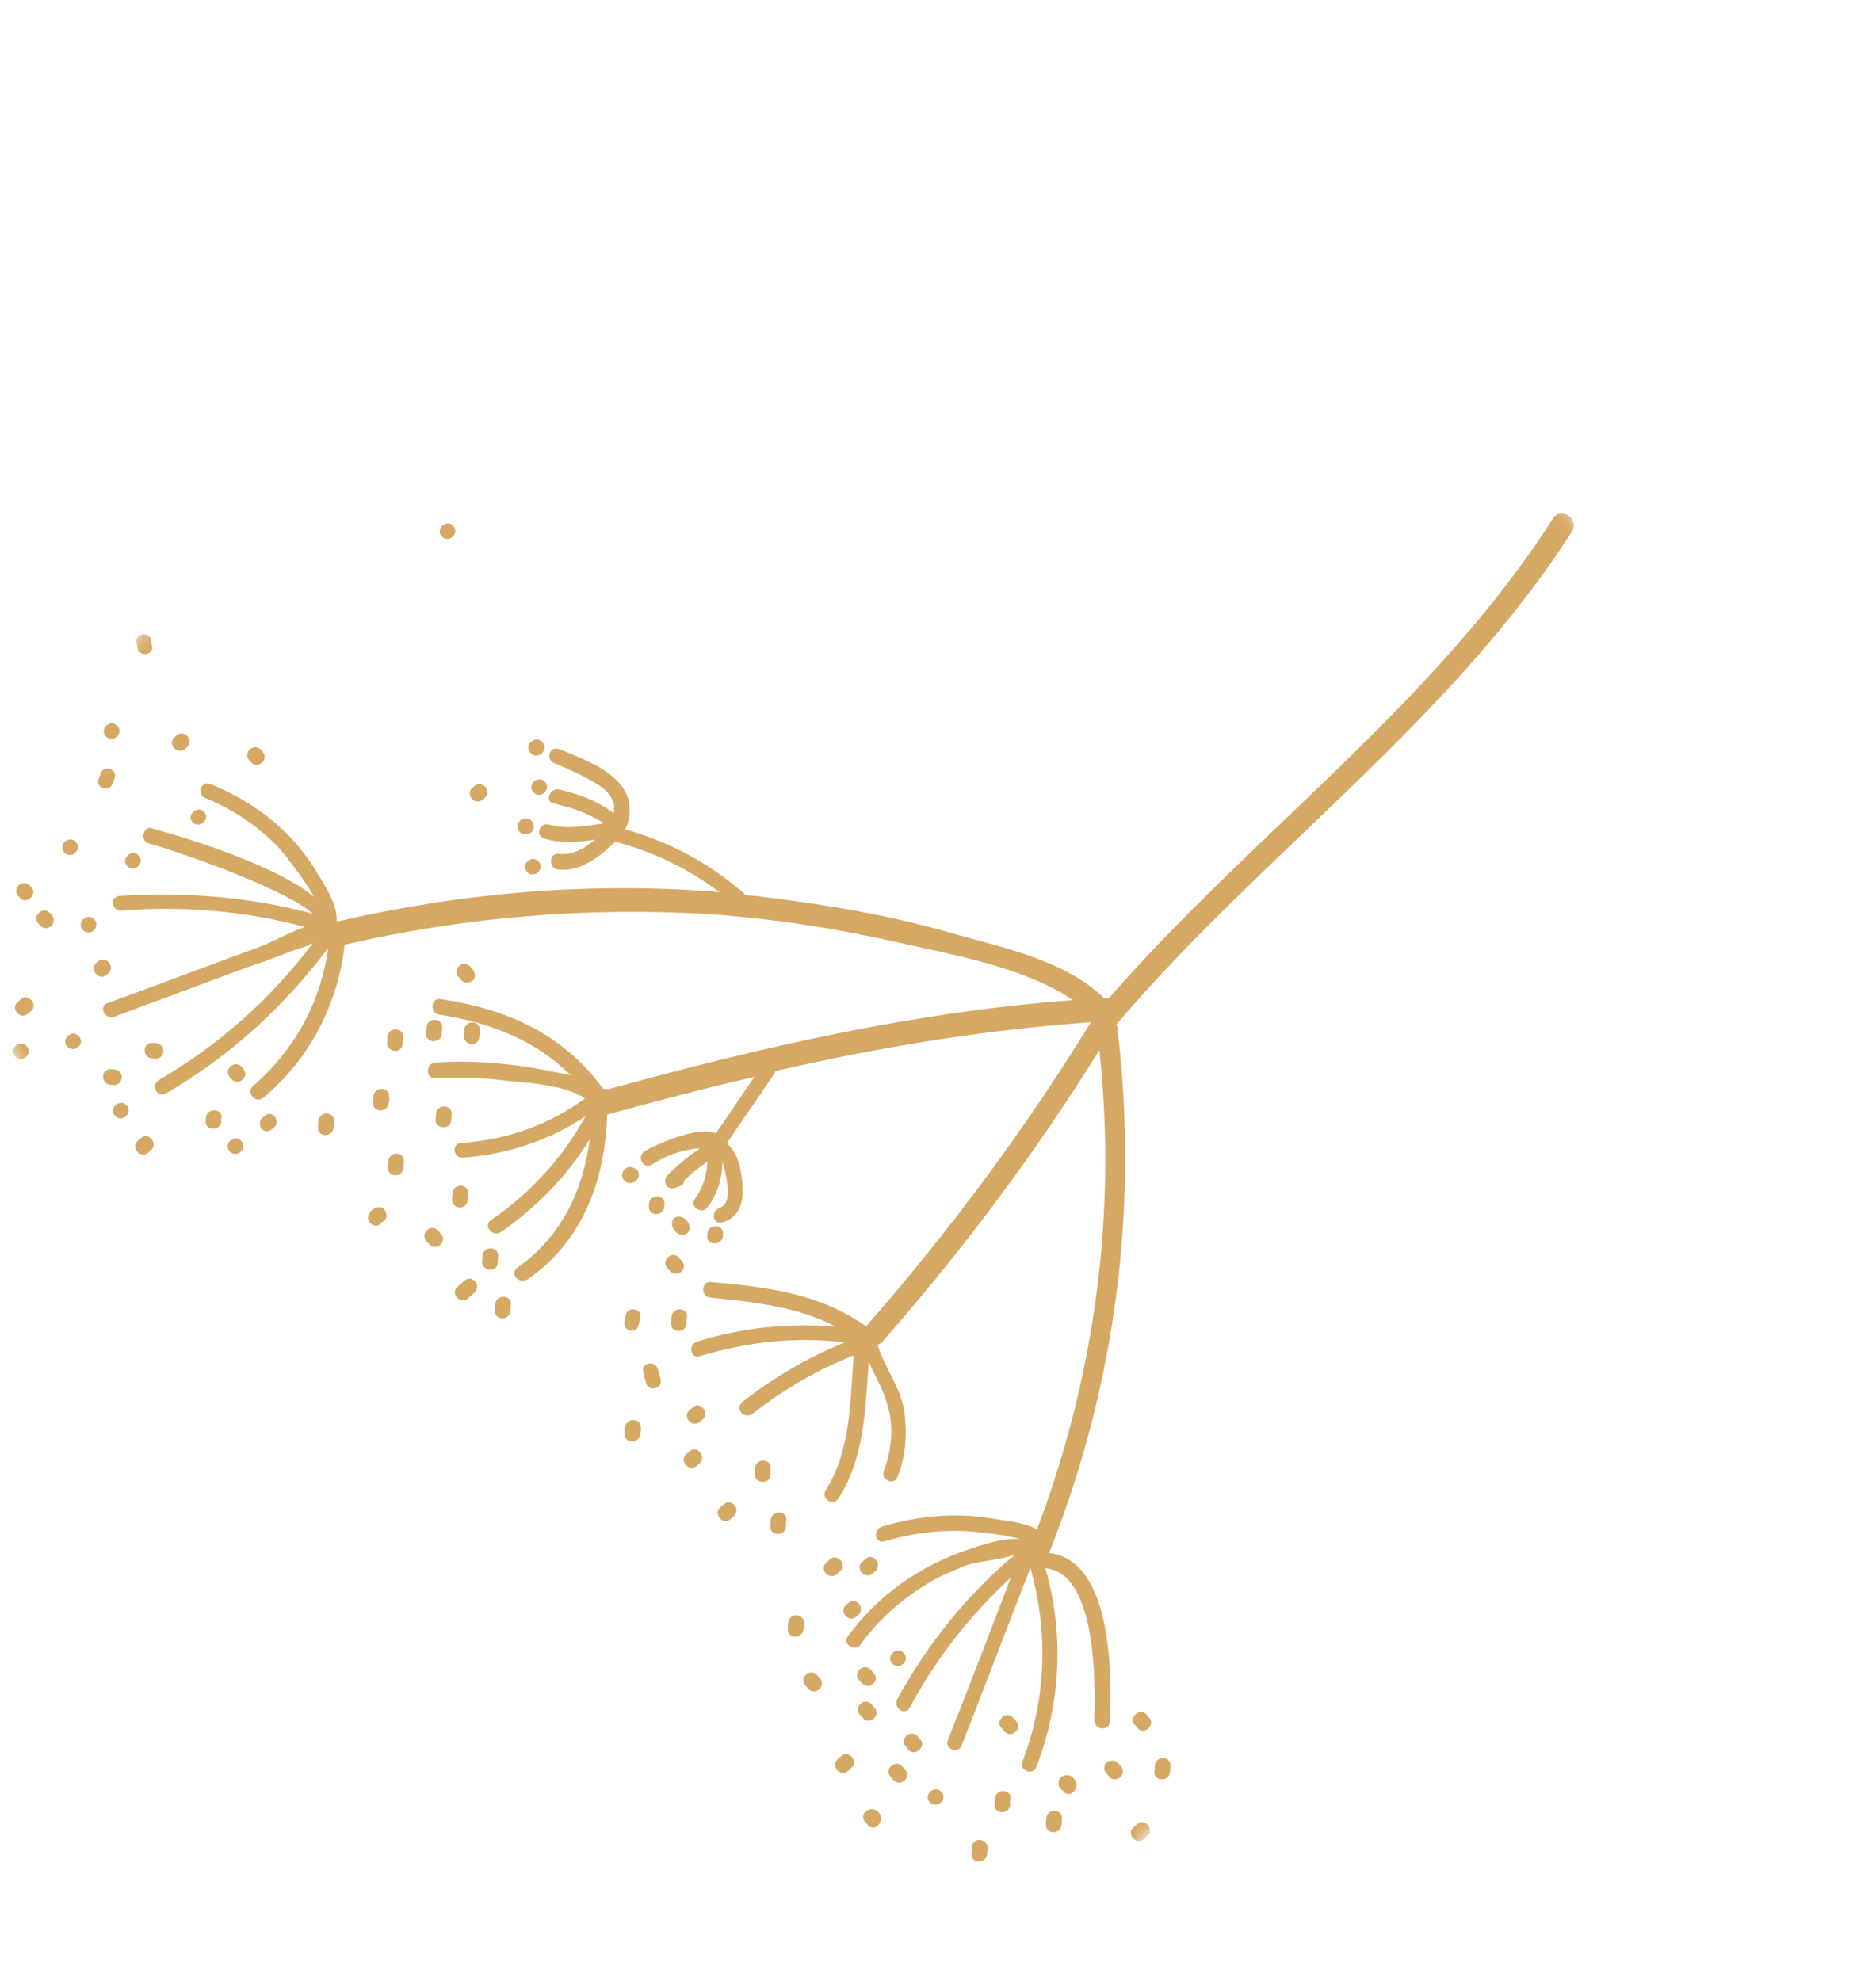 <svg width="125" height="132" viewBox="0 0 125 132" fill="none" xmlns="http://www.w3.org/2000/svg">
<g clip-path="url(#clip0_9_3161)">
<mask id="mask0_9_3161" style="mask-type:luminance" maskUnits="userSpaceOnUse" x="-10" y="-9" width="147" height="147">
<path d="M-9.333 58.466L59.056 137.404L136.191 70.578L67.802 -8.361L-9.333 58.466Z" fill="white"/>
</mask>
<g mask="url(#mask0_9_3161)">
<path d="M9.914 56.2C10.937 56.447 18.776 59.047 20.856 60.888C16.642 59.762 12.287 59.406 7.928 59.702C7.272 59.785 7.463 60.753 8.119 60.669C12.219 60.356 16.315 60.693 20.316 61.76C19.203 62.157 18.072 62.814 17.27 63.103C13.886 64.336 10.541 65.614 7.156 66.847C6.534 67.062 6.99 67.962 7.612 67.747C9.93 66.872 12.335 66.003 14.653 65.128C15.633 64.764 16.66 64.361 17.68 64.043C18.349 63.788 19.018 63.532 19.687 63.276C20.085 63.175 20.442 63.027 20.846 62.839C18.065 66.543 14.637 69.594 10.608 71.952C10.019 72.3 10.475 73.2 11.064 72.852C15.318 70.381 18.891 67.123 21.863 63.172C21.391 66.738 19.643 69.953 16.868 72.357C16.36 72.797 17.041 73.584 17.549 73.143C20.688 70.505 22.507 66.905 22.964 62.947C30.991 61.093 39.15 60.419 47.356 60.92C51.585 61.223 55.789 61.871 59.929 62.818C63.344 63.583 68.313 64.459 71.497 66.639C60.856 67.439 50.8 69.755 40.535 72.577C40.449 72.57 40.323 72.518 40.19 72.552C37.503 68.889 33.804 67.237 29.341 66.57C28.697 66.481 28.622 67.516 29.267 67.606C32.74 68.158 35.693 69.324 38.042 71.661C37.49 71.491 36.886 71.448 36.461 71.331C34.022 70.852 31.566 70.633 29.038 70.799C28.388 70.796 28.314 71.832 28.964 71.835C30.53 71.773 32.003 71.792 33.551 71.99C34.626 72.11 37.74 72.246 38.972 73.202C36.546 74.98 33.744 75.951 30.692 76.166C30.036 76.249 30.227 77.217 30.883 77.134C33.849 76.912 36.605 75.982 39.019 74.377C37.474 77.172 35.356 79.493 32.711 81.299C32.162 81.693 32.843 82.479 33.392 82.085C35.812 80.393 37.779 78.365 39.299 75.915C38.839 79.308 37.448 82.375 34.479 84.462C33.931 84.856 34.572 85.596 35.16 85.248C38.857 82.693 40.322 78.591 40.458 74.263C43.732 73.37 46.959 72.516 50.267 71.755C49.397 72.994 48.568 74.28 47.699 75.519C46.567 74.96 43.608 76.31 42.973 76.698C42.384 77.047 42.84 77.947 43.429 77.599C44.018 77.25 44.56 76.942 45.223 76.773C45.535 76.665 45.886 76.603 46.237 76.542C46.324 76.548 46.456 76.514 46.629 76.526L46.583 76.567C45.809 77.075 45.115 77.676 44.462 78.323C44.085 78.73 44.474 79.365 45.01 79.143C45.143 79.109 45.189 79.069 45.321 79.035C45.546 78.921 45.599 78.795 45.611 78.622C45.842 78.422 46.12 78.182 46.351 77.981C46.582 77.781 46.807 77.667 47.039 77.467C47.085 77.427 47.085 77.427 47.131 77.386C47.109 78.296 46.829 79.187 46.301 79.886C45.919 80.379 46.745 80.959 47.127 80.466C47.8 79.56 48.133 78.543 48.127 77.415C48.275 77.772 48.336 78.124 48.398 78.475C48.487 79.045 48.706 80.232 47.95 80.481C47.328 80.697 47.519 81.665 48.141 81.449C49.427 81.064 49.553 79.902 49.461 78.768C49.356 77.806 49.166 76.838 48.432 76.178C49.453 74.647 50.513 73.161 51.534 71.629C51.626 71.549 51.633 71.463 51.639 71.376C58.519 69.787 65.455 68.636 72.692 68.113C68.323 75.217 63.282 82.013 57.708 88.38C54.697 86.213 51.044 85.735 47.379 85.429C46.735 85.339 46.661 86.375 47.305 86.464C50.233 86.761 53.162 87.057 55.711 88.411C52.564 88.142 49.506 88.444 46.445 89.396C45.822 89.611 46.013 90.579 46.636 90.364C49.783 89.418 53.02 89.042 56.287 89.45C53.83 90.445 51.521 91.798 49.452 93.428C48.944 93.869 49.585 94.609 50.133 94.214C52.202 92.584 54.465 91.271 56.876 90.316C56.659 93.337 56.677 96.722 55.018 99.292C54.676 99.831 55.502 100.411 55.844 99.872C57.596 97.221 57.664 93.843 57.886 90.736C58.296 91.676 58.839 92.582 59.116 93.556C59.575 95.02 59.417 96.614 58.881 98.05C58.665 98.642 59.636 99.015 59.812 98.377C60.342 97.027 60.441 95.646 60.281 94.247C60.099 92.542 58.978 91.247 58.485 89.651L58.445 89.604C58.577 89.57 58.756 89.496 58.855 89.33C64.192 83.249 68.989 76.826 73.253 69.975C74.426 80.859 72.957 91.684 69.102 101.905C68.183 101.406 66.716 101.301 65.945 101.159C63.587 100.773 61.053 101.025 58.748 101.728C58.125 101.943 58.316 102.911 58.939 102.696C60.622 102.209 62.2 101.975 63.932 102.012C64.41 102.003 66.654 102.164 67.97 102.562C66.808 102.435 65.205 103.014 64.582 103.23C61.25 104.336 58.553 106.268 56.49 109.027C56.108 109.52 56.934 110.099 57.316 109.606C58.614 107.834 60.094 106.552 61.953 105.427C62.634 104.999 63.436 104.709 64.197 104.373C65.224 103.97 66.611 103.982 67.637 103.579C64.406 106.297 61.835 109.496 59.791 113.21C59.488 113.796 60.314 114.375 60.617 113.79C62.371 110.489 64.659 107.616 67.353 105.12C65.966 108.751 64.578 112.382 63.15 115.966C62.934 116.558 63.865 116.885 64.081 116.293C65.62 112.37 67.118 108.4 68.657 104.476C69.868 108.77 69.725 113.184 68.122 117.407C67.906 117.999 68.837 118.326 69.053 117.734C70.703 113.471 70.904 108.844 69.653 104.504C73.105 104.751 72.993 112.377 72.919 114.627C72.915 115.278 73.905 115.392 73.954 114.701C74.091 111.588 74.117 103.956 69.9 103.481C74.341 92.347 75.89 80.4 74.446 68.455C74.453 68.369 74.412 68.323 74.372 68.276C84.035 56.91 96.591 48.136 104.747 35.404C105.24 34.572 104.001 33.703 103.462 34.575C95.55 46.934 83.437 55.566 73.892 66.507C73.806 66.501 73.719 66.495 73.587 66.529C70.952 63.954 66.76 63.134 63.317 62.15C59.109 60.938 54.779 60.237 50.435 59.709C50.176 59.691 49.918 59.672 49.659 59.654C49.505 59.382 49.212 59.231 48.965 59.04L48.925 58.994C46.752 57.233 44.324 56.018 41.645 55.263C42.04 54.597 42.028 53.555 41.766 52.972C41.06 51.317 38.773 50.546 37.257 49.917C36.625 49.655 36.338 50.632 36.93 50.848C37.814 51.215 38.739 51.628 39.571 52.121C40.197 52.47 40.69 52.852 40.899 53.561C40.939 53.607 40.921 53.866 40.896 54.211C40.776 54.073 40.609 53.974 40.443 53.875C39.491 53.243 38.347 52.858 37.237 52.605C36.639 52.475 36.266 53.446 36.911 53.536C37.549 53.711 38.147 53.841 38.779 54.103C38.905 54.156 39.83 54.569 40.242 54.859C39.016 55.031 37.783 55.29 36.593 54.944C35.955 54.768 35.628 55.699 36.266 55.875C37.369 56.214 38.504 56.122 39.644 55.944C38.951 56.544 38.137 57.007 37.234 56.899C36.59 56.809 36.515 57.845 37.16 57.934C38.621 58.126 39.995 57.096 40.979 56.082C43.491 56.739 45.84 57.862 47.939 59.444C39.4 58.745 30.803 59.474 22.511 61.396C22.511 61.396 22.471 61.35 22.425 61.39C22.551 60.228 21.368 58.582 20.866 57.722C19.226 55.175 16.754 53.35 14.014 52.243C13.382 51.981 13.095 52.958 13.687 53.174C15.583 53.96 17.155 55.027 18.569 56.473C18.81 56.751 20.166 58.409 20.936 59.766C18.11 57.438 11.35 55.522 9.988 55.164C9.603 55.094 9.276 56.024 9.914 56.2Z" fill="#D5A864"/>
<path d="M52.401 101.316C52.45 100.626 51.455 100.598 51.365 101.242C51.353 101.415 51.347 101.501 51.334 101.674C51.285 102.364 52.281 102.392 52.37 101.748C52.382 101.575 52.349 101.443 52.401 101.316Z" fill="#D5A864"/>
<path d="M48.227 100.237C48.135 100.317 48.089 100.357 47.996 100.437C47.488 100.878 48.169 101.664 48.677 101.223C48.77 101.143 48.816 101.103 48.909 101.023C49.377 100.536 48.736 99.796 48.227 100.237Z" fill="#D5A864"/>
<path d="M51.316 98.29C51.329 98.117 51.335 98.031 51.347 97.858C51.397 97.168 50.401 97.14 50.312 97.784C50.299 97.957 50.293 98.043 50.281 98.216C50.278 98.866 51.313 98.94 51.316 98.29Z" fill="#D5A864"/>
<path d="M45.965 96.692C45.873 96.772 45.827 96.812 45.734 96.892C45.226 97.333 45.907 98.119 46.415 97.678C46.508 97.598 46.554 97.558 46.647 97.478C47.069 97.031 46.428 96.291 45.965 96.692Z" fill="#D5A864"/>
<path d="M46.176 93.757C46.083 93.837 46.037 93.877 45.944 93.957C45.436 94.398 46.117 95.184 46.626 94.744C46.718 94.664 46.764 94.624 46.857 94.543C47.279 94.097 46.638 93.357 46.176 93.757Z" fill="#D5A864"/>
<path d="M42.692 95.156C42.742 94.466 41.746 94.438 41.657 95.082C41.644 95.255 41.638 95.341 41.626 95.514C41.576 96.204 42.572 96.232 42.661 95.588C42.674 95.415 42.726 95.289 42.692 95.156Z" fill="#D5A864"/>
<path d="M44.009 91.911C43.981 91.692 43.907 91.513 43.84 91.248C43.67 90.585 42.656 90.816 42.872 91.439C42.899 91.658 42.973 91.837 43.041 92.102C43.124 92.758 44.178 92.573 44.009 91.911Z" fill="#D5A864"/>
<path d="M45.779 87.787C45.829 87.097 44.833 87.069 44.743 87.713C44.731 87.885 44.725 87.972 44.712 88.144C44.663 88.835 45.659 88.863 45.748 88.219C45.761 88.046 45.727 87.913 45.779 87.787Z" fill="#D5A864"/>
<path d="M42.647 87.909C42.712 87.61 42.644 87.345 42.345 87.28C42.093 87.175 41.735 87.323 41.716 87.582C41.664 87.708 41.652 87.881 41.645 87.967C41.541 88.22 41.648 88.531 41.901 88.636C42.154 88.741 42.511 88.593 42.53 88.334C42.583 88.208 42.595 88.035 42.647 87.909Z" fill="#D5A864"/>
<path d="M45.441 84.032C45.361 83.94 45.321 83.893 45.24 83.801C44.8 83.292 44.014 83.973 44.454 84.482C44.534 84.575 44.575 84.621 44.655 84.713C45.142 85.182 45.881 84.541 45.441 84.032Z" fill="#D5A864"/>
<path d="M30.947 85.336C30.808 85.456 30.669 85.577 30.484 85.737C29.975 86.177 30.657 86.964 31.165 86.523C31.304 86.403 31.443 86.283 31.628 86.122C32.096 85.635 31.455 84.895 30.947 85.336Z" fill="#D5A864"/>
<path d="M33.157 84.15C33.169 83.978 33.175 83.891 33.188 83.719C33.237 83.028 32.242 83 32.152 83.644C32.14 83.817 32.134 83.903 32.121 84.076C32.118 84.727 33.154 84.801 33.157 84.15Z" fill="#D5A864"/>
<path d="M34.041 86.946C34.091 86.256 33.095 86.228 33.005 86.872C32.993 87.045 32.987 87.131 32.975 87.304C32.925 87.994 33.921 88.022 34.01 87.378C34.023 87.205 33.989 87.073 34.041 86.946Z" fill="#D5A864"/>
<path d="M29.39 82.232C29.31 82.14 29.27 82.094 29.19 82.001C28.75 81.493 27.963 82.174 28.404 82.682C28.484 82.775 28.524 82.821 28.604 82.913C29.045 83.422 29.831 82.741 29.39 82.232Z" fill="#D5A864"/>
<path d="M25.72 80.799C25.356 79.818 23.922 81.06 24.795 81.6C25.087 81.751 25.313 81.637 25.457 81.43C25.683 81.316 25.827 81.11 25.72 80.799Z" fill="#D5A864"/>
<path d="M31.157 79.973C31.169 79.801 31.176 79.714 31.188 79.542C31.238 78.851 30.242 78.823 30.152 79.468C30.14 79.64 30.134 79.726 30.122 79.899C30.072 80.59 31.108 80.664 31.157 79.973Z" fill="#D5A864"/>
<path d="M26.916 77.414C26.966 76.724 25.97 76.696 25.881 77.34C25.868 77.513 25.862 77.599 25.85 77.771C25.8 78.462 26.796 78.49 26.885 77.846C26.898 77.673 26.91 77.5 26.916 77.414Z" fill="#D5A864"/>
<path d="M30.061 74.69C30.073 74.517 30.079 74.431 30.092 74.258C30.141 73.568 29.145 73.54 29.056 74.184C29.044 74.357 29.038 74.443 29.025 74.616C28.982 75.22 30.018 75.294 30.061 74.69Z" fill="#D5A864"/>
<path d="M25.924 73.092C25.974 72.401 24.978 72.373 24.889 73.018C24.876 73.19 24.87 73.276 24.858 73.449C24.808 74.14 25.804 74.168 25.893 73.523C25.946 73.397 25.958 73.224 25.924 73.092Z" fill="#D5A864"/>
<path d="M22.25 74.737C22.299 74.047 21.304 74.019 21.214 74.663C21.202 74.836 21.196 74.922 21.183 75.095C21.134 75.785 22.129 75.813 22.219 75.169C22.231 74.996 22.284 74.87 22.25 74.737Z" fill="#D5A864"/>
<path d="M26.828 69.557C26.84 69.384 26.847 69.298 26.859 69.125C26.909 68.435 25.913 68.407 25.823 69.051C25.811 69.224 25.805 69.31 25.792 69.483C25.789 70.133 26.779 70.247 26.828 69.557Z" fill="#D5A864"/>
<path d="M28.397 68.845C28.348 69.535 29.343 69.563 29.433 68.919C29.445 68.746 29.451 68.66 29.464 68.487C29.513 67.797 28.518 67.769 28.428 68.413C28.416 68.586 28.41 68.672 28.397 68.845Z" fill="#D5A864"/>
<path d="M30.654 65.19C30.768 65.415 31.021 65.52 31.286 65.452C32.267 65.088 30.984 63.608 30.485 64.527C30.38 64.78 30.448 65.045 30.654 65.19Z" fill="#D5A864"/>
<path d="M31.936 69.098C31.948 68.925 31.954 68.839 31.967 68.666C32.016 67.976 31.021 67.948 30.931 68.592C30.919 68.765 30.913 68.851 30.9 69.024C30.897 69.674 31.887 69.788 31.936 69.098Z" fill="#D5A864"/>
<path d="M60.226 110.162C59.785 109.653 58.999 110.334 59.44 110.843C59.926 111.312 60.666 110.671 60.226 110.162Z" fill="#D5A864"/>
<path d="M58.274 113.796C58.194 113.703 58.154 113.657 58.074 113.565C57.633 113.056 56.847 113.737 57.288 114.246C57.368 114.338 57.408 114.384 57.488 114.477C57.928 114.986 58.715 114.304 58.274 113.796Z" fill="#D5A864"/>
<path d="M54.64 111.844C54.56 111.751 54.52 111.705 54.44 111.612C53.999 111.104 53.213 111.785 53.654 112.294C53.734 112.386 53.774 112.432 53.854 112.525C54.294 113.033 55.081 112.352 54.64 111.844Z" fill="#D5A864"/>
<path d="M58.222 111.493C58.142 111.401 58.102 111.354 58.022 111.262C57.581 110.753 56.795 111.434 57.235 111.943C57.316 112.035 57.356 112.082 57.436 112.174C57.923 112.643 58.663 112.002 58.222 111.493Z" fill="#D5A864"/>
<path d="M56.518 106.817C56.472 106.857 56.426 106.897 56.38 106.937C55.871 107.378 56.552 108.164 57.061 107.723C57.107 107.683 57.153 107.643 57.199 107.603C57.668 107.116 57.027 106.376 56.518 106.817Z" fill="#D5A864"/>
<path d="M53.559 108.166C53.608 107.475 52.613 107.448 52.523 108.092C52.511 108.264 52.505 108.351 52.492 108.523C52.443 109.214 53.438 109.242 53.528 108.597C53.54 108.425 53.593 108.299 53.559 108.166Z" fill="#D5A864"/>
<path d="M57.684 103.864C57.591 103.944 57.545 103.984 57.453 104.064C56.944 104.505 57.625 105.291 58.134 104.85C58.226 104.77 58.272 104.73 58.365 104.65C58.787 104.203 58.146 103.463 57.684 103.864Z" fill="#D5A864"/>
<path d="M55.295 103.91C55.202 103.99 55.156 104.03 55.064 104.11C54.555 104.551 55.236 105.337 55.745 104.896C55.837 104.816 55.883 104.776 55.976 104.696C56.485 104.255 55.803 103.469 55.295 103.91Z" fill="#D5A864"/>
<path d="M61.331 115.923C61.251 115.831 61.211 115.785 61.131 115.692C60.69 115.183 59.904 115.864 60.345 116.373C60.425 116.466 60.465 116.512 60.545 116.604C60.946 117.067 61.732 116.386 61.331 115.923Z" fill="#D5A864"/>
<path d="M62.73 119.406C62.289 118.897 61.503 119.579 61.944 120.087C62.431 120.556 63.171 119.915 62.73 119.406Z" fill="#D5A864"/>
<path d="M57.693 120.694C57.37 120.975 57.517 121.332 57.764 121.523C57.918 121.795 58.257 121.906 58.495 121.619C59.096 121.098 58.335 120.219 57.693 120.694Z" fill="#D5A864"/>
<path d="M60.32 117.933C60.24 117.84 60.2 117.794 60.12 117.701C59.679 117.193 58.893 117.874 59.334 118.382C59.414 118.475 59.454 118.521 59.534 118.614C59.975 119.122 60.761 118.441 60.32 117.933Z" fill="#D5A864"/>
<path d="M56.048 117.019C55.955 117.099 55.909 117.139 55.816 117.219C55.308 117.66 55.989 118.446 56.498 118.005C56.59 117.925 56.636 117.885 56.729 117.805C57.237 117.364 56.556 116.578 56.048 117.019Z" fill="#D5A864"/>
<path d="M67.709 114.688C67.629 114.596 67.589 114.55 67.509 114.457C67.068 113.948 66.282 114.63 66.723 115.138C66.803 115.231 66.843 115.277 66.923 115.369C67.364 115.878 68.15 115.197 67.709 114.688Z" fill="#D5A864"/>
<path d="M70.757 121.195C70.806 120.505 69.811 120.477 69.721 121.121C69.709 121.294 69.702 121.38 69.69 121.553C69.641 122.243 70.636 122.271 70.726 121.627C70.738 121.454 70.751 121.282 70.757 121.195Z" fill="#D5A864"/>
<path d="M64.767 123.065C64.755 123.238 64.749 123.324 64.736 123.497C64.687 124.187 65.683 124.215 65.772 123.571C65.784 123.399 65.791 123.312 65.803 123.14C65.806 122.489 64.817 122.375 64.767 123.065Z" fill="#D5A864"/>
<path d="M67.338 119.866C67.428 119.222 66.392 119.148 66.303 119.792C66.29 119.965 66.284 120.051 66.272 120.224C66.182 120.868 67.218 120.942 67.308 120.298C67.274 120.165 67.286 119.993 67.338 119.866Z" fill="#D5A864"/>
<path d="M70.806 119.291C70.96 119.562 71.299 119.673 71.537 119.386C72.098 118.819 71.337 117.941 70.695 118.415C70.412 118.742 70.513 119.14 70.806 119.291ZM70.745 118.939C70.738 119.026 70.698 118.979 70.745 118.939C70.738 119.026 70.738 119.026 70.745 118.939Z" fill="#D5A864"/>
<path d="M76.212 122.541C76.305 122.46 76.351 122.42 76.444 122.34C76.952 121.9 76.271 121.113 75.763 121.554C75.67 121.634 75.624 121.674 75.531 121.754C75.023 122.195 75.704 122.981 76.212 122.541Z" fill="#D5A864"/>
<path d="M76.925 118.037C76.836 118.682 77.871 118.756 77.961 118.111C77.973 117.939 77.979 117.853 77.992 117.68C78.041 116.989 77.046 116.962 76.956 117.606C76.944 117.778 76.938 117.865 76.925 118.037Z" fill="#D5A864"/>
<path d="M75.588 114.905C75.668 114.997 75.708 115.044 75.788 115.136C76.229 115.645 77.015 114.964 76.574 114.455C76.494 114.362 76.454 114.316 76.374 114.224C75.973 113.761 75.187 114.442 75.588 114.905Z" fill="#D5A864"/>
<path d="M73.707 118.154C73.787 118.246 73.827 118.293 73.907 118.385C74.348 118.894 75.134 118.213 74.694 117.704C74.613 117.612 74.573 117.565 74.493 117.473C74.006 117.004 73.266 117.645 73.707 118.154Z" fill="#D5A864"/>
<path d="M16.084 76.031C15.644 75.522 14.858 76.204 15.298 76.712C15.739 77.221 16.525 76.54 16.084 76.031Z" fill="#D5A864"/>
<path d="M17.728 74.284C17.682 74.324 17.635 74.364 17.589 74.404C17 74.752 17.456 75.652 18.045 75.304C18.091 75.264 18.138 75.224 18.184 75.184C18.727 74.876 18.27 73.976 17.728 74.284Z" fill="#D5A864"/>
<path d="M14.763 74.505C14.852 73.861 13.816 73.787 13.727 74.431C13.721 74.517 13.714 74.603 13.708 74.69C13.619 75.334 14.655 75.408 14.744 74.764C14.71 74.631 14.716 74.545 14.763 74.505Z" fill="#D5A864"/>
<path d="M16.212 71.225C16.172 71.179 16.132 71.133 16.092 71.087C15.651 70.578 14.865 71.259 15.306 71.768C15.346 71.814 15.386 71.86 15.426 71.907C15.866 72.415 16.653 71.734 16.212 71.225Z" fill="#D5A864"/>
<path d="M9.42 75.814C9.328 75.894 9.235 75.974 9.189 76.014C8.68 76.455 9.361 77.241 9.87 76.8C9.963 76.72 10.055 76.64 10.101 76.6C10.524 76.153 9.883 75.413 9.42 75.814Z" fill="#D5A864"/>
<path d="M7.664 71.264C7.578 71.258 7.492 71.251 7.405 71.245C6.715 71.196 6.687 72.192 7.331 72.281C7.417 72.287 7.504 72.293 7.59 72.3C8.24 72.303 8.308 71.353 7.664 71.264Z" fill="#D5A864"/>
<path d="M10.436 69.511C10.349 69.505 10.263 69.499 10.177 69.492C9.486 69.443 9.458 70.439 10.103 70.528C10.189 70.534 10.275 70.54 10.361 70.547C11.012 70.55 11.08 69.6 10.436 69.511Z" fill="#D5A864"/>
<path d="M8.447 73.662C8.006 73.153 7.22 73.834 7.661 74.343C8.101 74.852 8.887 74.171 8.447 73.662Z" fill="#D5A864"/>
<path d="M1.789 69.716C1.349 69.207 0.562 69.888 1.003 70.397C1.444 70.906 2.23 70.224 1.789 69.716Z" fill="#D5A864"/>
<path d="M5.263 69.054C4.823 68.545 4.037 69.226 4.477 69.735C4.964 70.203 5.704 69.562 5.263 69.054Z" fill="#D5A864"/>
<path d="M1.407 66.565C1.315 66.645 1.222 66.725 1.176 66.765C0.668 67.206 1.349 67.992 1.857 67.551C1.95 67.471 2.042 67.391 2.089 67.351C2.551 66.95 1.87 66.164 1.407 66.565Z" fill="#D5A864"/>
<path d="M7.073 64.976C7.12 64.936 7.166 64.896 7.212 64.856C7.721 64.415 7.04 63.629 6.531 64.07C6.485 64.11 6.439 64.15 6.392 64.19C5.93 64.59 6.611 65.376 7.073 64.976Z" fill="#D5A864"/>
<path d="M2.112 59.155C2.072 59.108 2.032 59.062 1.991 59.016C1.551 58.507 0.765 59.188 1.205 59.697C1.245 59.743 1.285 59.789 1.325 59.836C1.726 60.298 2.512 59.617 2.112 59.155Z" fill="#D5A864"/>
<path d="M5.062 56.113C4.621 55.605 3.835 56.286 4.276 56.794C4.717 57.303 5.503 56.622 5.062 56.113Z" fill="#D5A864"/>
<path d="M2.549 61.529C2.589 61.575 2.629 61.621 2.669 61.667C3.11 62.176 3.896 61.495 3.455 60.986C3.415 60.94 3.375 60.894 3.335 60.847C2.894 60.339 2.108 61.02 2.549 61.529Z" fill="#D5A864"/>
<path d="M6.297 61.276C5.857 60.768 5.07 61.449 5.511 61.957C5.952 62.466 6.738 61.785 6.297 61.276Z" fill="#D5A864"/>
<path d="M9.248 57.02C8.807 56.512 8.021 57.193 8.462 57.702C8.949 58.17 9.689 57.529 9.248 57.02Z" fill="#D5A864"/>
<path d="M6.579 51.885C6.317 52.516 7.294 52.803 7.51 52.211C7.563 52.085 7.615 51.959 7.621 51.872C7.883 51.24 6.906 50.954 6.69 51.545C6.684 51.632 6.632 51.758 6.579 51.885Z" fill="#D5A864"/>
<path d="M13.62 54.123C13.179 53.615 12.393 54.296 12.833 54.804C13.28 55.227 14.02 54.586 13.62 54.123Z" fill="#D5A864"/>
<path d="M16.601 50.65C16.641 50.696 16.681 50.742 16.721 50.788C17.162 51.297 17.948 50.616 17.507 50.107C17.467 50.061 17.427 50.015 17.387 49.969C16.946 49.46 16.16 50.141 16.601 50.65Z" fill="#D5A864"/>
<path d="M12.316 49.91C12.363 49.87 12.409 49.83 12.455 49.789C12.964 49.349 12.283 48.563 11.774 49.003C11.728 49.043 11.681 49.084 11.635 49.124C11.127 49.564 11.808 50.35 12.316 49.91Z" fill="#D5A864"/>
<path d="M9.093 42.825C9.127 42.958 9.161 43.091 9.155 43.177C9.324 43.84 10.338 43.609 10.123 42.986C10.089 42.853 10.055 42.721 10.061 42.635C9.932 42.018 8.964 42.209 9.093 42.825Z" fill="#D5A864"/>
<path d="M7.042 49.055C7.483 49.564 8.269 48.883 7.828 48.374C7.388 47.865 6.602 48.546 7.042 49.055Z" fill="#D5A864"/>
<path d="M29.423 35.736C29.864 36.244 30.65 35.563 30.209 35.055C29.769 34.546 28.983 35.227 29.423 35.736Z" fill="#D5A864"/>
<path d="M44.279 80.262C44.329 79.571 43.333 79.543 43.243 80.188C43.237 80.274 43.237 80.274 43.231 80.36C43.182 81.051 44.177 81.079 44.267 80.434C44.227 80.388 44.233 80.302 44.279 80.262Z" fill="#D5A864"/>
<path d="M45.305 81.073C44.748 80.989 44.612 81.673 44.978 82.003C45.166 82.407 45.95 82.376 45.947 81.812C45.931 81.421 45.691 81.144 45.305 81.073ZM45.105 82.056C45.105 82.056 45.191 82.062 45.231 82.108C45.191 82.062 45.145 82.102 45.105 82.056Z" fill="#D5A864"/>
<path d="M48.16 82.404C48.166 82.318 48.166 82.318 48.172 82.232C48.261 81.588 47.226 81.513 47.136 82.158C47.13 82.244 47.13 82.244 47.124 82.33C47.035 82.975 48.07 83.049 48.16 82.404Z" fill="#D5A864"/>
<path d="M42.449 77.963C42.328 77.824 42.116 77.765 41.943 77.753C41.724 77.781 41.539 77.941 41.481 78.153C41.428 78.28 41.456 78.499 41.576 78.638C41.576 78.638 41.576 78.638 41.616 78.684C41.817 78.915 42.168 78.853 42.353 78.693C42.538 78.533 42.689 78.24 42.449 77.963Z" fill="#D5A864"/>
<path d="M36.063 50.222L36.11 50.182C36.618 49.742 35.937 48.955 35.429 49.396L35.382 49.436C34.874 49.877 35.555 50.663 36.063 50.222Z" fill="#D5A864"/>
<path d="M36.319 52.105C35.878 51.597 35.092 52.278 35.533 52.786C35.974 53.295 36.76 52.614 36.319 52.105Z" fill="#D5A864"/>
<path d="M32.158 53.282C32.204 53.242 32.25 53.202 32.296 53.162C32.805 52.721 32.124 51.935 31.615 52.375C31.569 52.416 31.523 52.456 31.477 52.496C30.968 52.936 31.649 53.722 32.158 53.282Z" fill="#D5A864"/>
<path d="M34.944 55.564L35.03 55.57C35.72 55.62 35.748 54.624 35.104 54.534L35.018 54.528C34.367 54.525 34.293 55.561 34.944 55.564Z" fill="#D5A864"/>
<path d="M35.896 57.41C35.455 56.901 34.669 57.583 35.11 58.091C35.55 58.6 36.337 57.919 35.896 57.41Z" fill="#D5A864"/>
</g>
</g>
<defs>
<clipPath id="clip0_9_3161">
<rect width="125" height="132" fill="white"/>
</clipPath>
</defs>
</svg>
